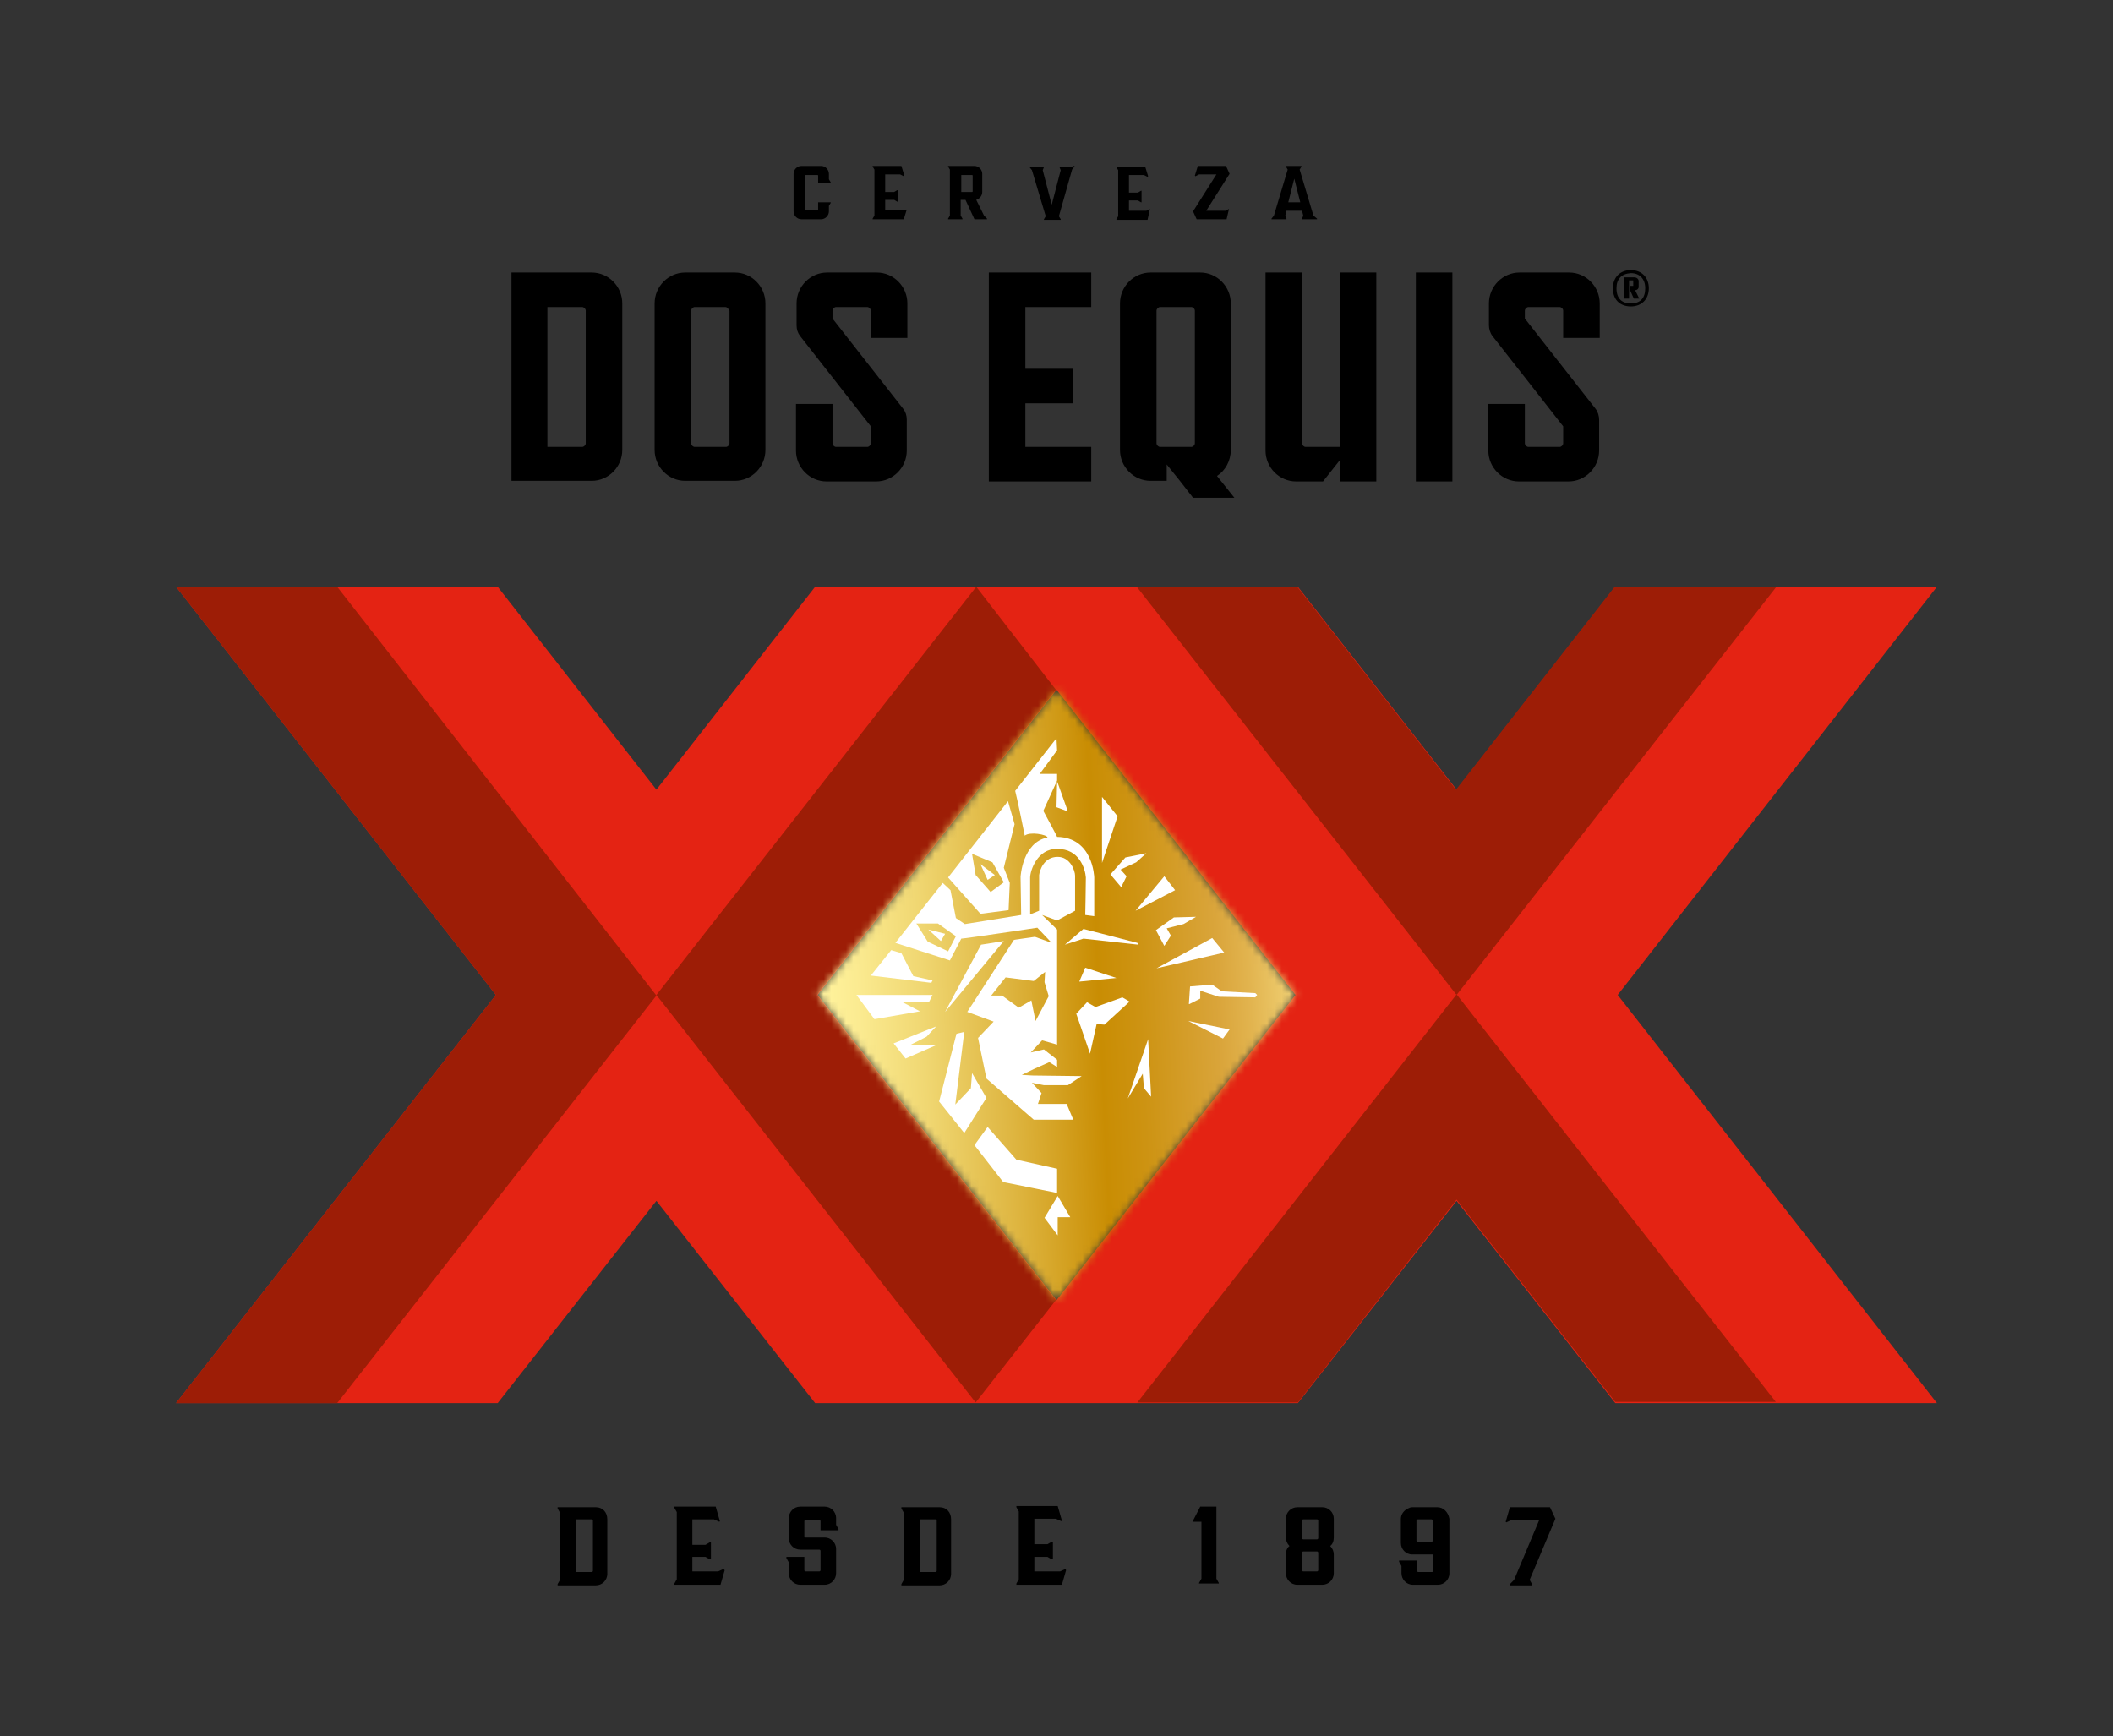 <svg width="286" height="235" viewBox="0 0 286 235" fill="none" xmlns="http://www.w3.org/2000/svg">
<rect x="0" y="0" width="286" height="235" fill="#333333" stroke="none"/>
<g clip-path="url(#clip0_2016_2866)">
<path d="M143 175.982L110.655 134.671L143 93.36L175.346 134.671L143 175.982ZM262.167 79.426H218.635L197.152 106.885L175.67 79.426H153.863H132.137H110.331L88.848 106.885L67.366 79.426H23.834L67.123 134.671L23.834 189.917H67.366L88.848 162.54L110.331 189.917H132.137H153.863H175.67L197.152 162.54L218.635 189.917H262.167L218.959 134.671L262.167 79.426Z" fill="#E42313"/>
<path d="M240.441 79.426L197.152 134.671L153.863 79.426H175.589L197.071 106.885L218.554 79.426H240.441ZM132.137 79.426L88.848 134.671L132.056 189.835L142.919 175.982L110.574 134.671L142.919 93.36L132.137 79.426ZM23.834 79.426L67.123 134.671L23.834 189.917H45.64L88.848 134.753L45.64 79.426H23.834ZM153.944 189.835H175.67L197.152 162.376L218.635 189.753H240.36L197.152 134.589L153.944 189.835Z" fill="#9D1D06"/>
<mask id="mask0_2016_2866" style="mask-type:luminance" maskUnits="userSpaceOnUse" x="110" y="93" width="66" height="83">
<path d="M110.655 134.671L143 175.982L175.345 134.671L143 93.36L110.655 134.671Z" fill="white"/>
</mask>
<g mask="url(#mask0_2016_2866)">
<path d="M106.764 93.524L175.264 90.245L179.236 175.818L110.817 179.097L106.764 93.524Z" fill="url(#paint0_linear_2016_2866)"/>
</g>
<path d="M159.051 120.491L153.7 123.278L157.592 118.605L159.051 120.491Z" fill="white"/>
<mask id="mask1_2016_2866" style="mask-type:luminance" maskUnits="userSpaceOnUse" x="0" y="0" width="286" height="266">
<path d="M286 0H0V265.08H286V0Z" fill="white"/>
</mask>
<g mask="url(#mask1_2016_2866)">
<path d="M146.648 127.048L144.135 127.868L146.648 125.737L153.944 127.622C154.025 127.704 154.025 127.786 154.106 127.868L146.648 127.048Z" fill="white"/>
</g>
<mask id="mask2_2016_2866" style="mask-type:luminance" maskUnits="userSpaceOnUse" x="0" y="0" width="286" height="266">
<path d="M286 0H0V265.08H286V0Z" fill="white"/>
</mask>
<g mask="url(#mask2_2016_2866)">
<path d="M151.107 132.376L146.081 132.868L146.892 130.982L151.107 132.376Z" fill="white"/>
</g>
<mask id="mask3_2016_2866" style="mask-type:luminance" maskUnits="userSpaceOnUse" x="0" y="0" width="286" height="266">
<path d="M286 0H0V265.08H286V0Z" fill="white"/>
</mask>
<g mask="url(#mask3_2016_2866)">
<path d="M155.16 115.491L153.782 116.72L151.674 117.704L152.485 118.605L151.755 120.081L150.296 118.36L152.323 116.064L155.16 115.491Z" fill="white"/>
</g>
<mask id="mask4_2016_2866" style="mask-type:luminance" maskUnits="userSpaceOnUse" x="0" y="0" width="286" height="266">
<path d="M286 0H0V265.08H286V0Z" fill="white"/>
</mask>
<g mask="url(#mask4_2016_2866)">
<path d="M151.269 110.491L149.161 116.803V107.868L151.269 110.491Z" fill="white"/>
</g>
<mask id="mask5_2016_2866" style="mask-type:luminance" maskUnits="userSpaceOnUse" x="0" y="0" width="286" height="266">
<path d="M286 0H0V265.08H286V0Z" fill="white"/>
</mask>
<g mask="url(#mask5_2016_2866)">
<path d="M120.626 128.605L122.004 129.015L123.625 132.13L126.219 132.704L126.057 133.032L117.87 132.048L120.626 128.605Z" fill="white"/>
</g>
<mask id="mask6_2016_2866" style="mask-type:luminance" maskUnits="userSpaceOnUse" x="0" y="0" width="286" height="266">
<path d="M286 0H0V265.08H286V0Z" fill="white"/>
</mask>
<g mask="url(#mask6_2016_2866)">
<path d="M115.924 134.671H126.219L125.733 135.655H122.166L124.517 136.884L118.356 137.95L115.924 134.671Z" fill="white"/>
</g>
<mask id="mask7_2016_2866" style="mask-type:luminance" maskUnits="userSpaceOnUse" x="0" y="0" width="286" height="266">
<path d="M286 0H0V265.08H286V0Z" fill="white"/>
</mask>
<g mask="url(#mask7_2016_2866)">
<path d="M126.706 141.474L122.572 143.278L120.95 141.228L126.706 138.933L125.409 140.327L123.139 141.474H126.706Z" fill="white"/>
</g>
<mask id="mask8_2016_2866" style="mask-type:luminance" maskUnits="userSpaceOnUse" x="0" y="0" width="286" height="266">
<path d="M286 0H0V265.08H286V0Z" fill="white"/>
</mask>
<g mask="url(#mask8_2016_2866)">
<path d="M127.111 149.097L129.462 139.917L130.516 139.671L129.3 149.507L131.408 147.294L131.57 145.245L133.516 148.606L130.516 153.36L127.111 149.097Z" fill="white"/>
</g>
<mask id="mask9_2016_2866" style="mask-type:luminance" maskUnits="userSpaceOnUse" x="0" y="0" width="286" height="266">
<path d="M286 0H0V265.08H286V0Z" fill="white"/>
</mask>
<g mask="url(#mask9_2016_2866)">
<path d="M127.921 136.966L132.785 127.868L135.866 127.376L127.921 136.966Z" fill="white"/>
</g>
<mask id="mask10_2016_2866" style="mask-type:luminance" maskUnits="userSpaceOnUse" x="0" y="0" width="286" height="266">
<path d="M286 0H0V265.08H286V0Z" fill="white"/>
</mask>
<g mask="url(#mask10_2016_2866)">
<path d="M131.894 154.999L133.677 152.54L137.569 156.966L143.081 158.195V161.474L135.785 159.999L131.894 154.999Z" fill="white"/>
</g>
<mask id="mask11_2016_2866" style="mask-type:luminance" maskUnits="userSpaceOnUse" x="0" y="0" width="286" height="266">
<path d="M286 0H0V265.08H286V0Z" fill="white"/>
</mask>
<g mask="url(#mask11_2016_2866)">
<path d="M143.162 164.753V167.212L141.378 164.835L143.162 161.884L144.864 164.753H143.162Z" fill="white"/>
</g>
<mask id="mask12_2016_2866" style="mask-type:luminance" maskUnits="userSpaceOnUse" x="0" y="0" width="286" height="266">
<path d="M286 0H0V265.08H286V0Z" fill="white"/>
</mask>
<g mask="url(#mask12_2016_2866)">
<path d="M144.54 109.835L143 109.261L143.081 105.737L144.54 109.835Z" fill="white"/>
</g>
<mask id="mask13_2016_2866" style="mask-type:luminance" maskUnits="userSpaceOnUse" x="0" y="0" width="286" height="266">
<path d="M286 0H0V265.08H286V0Z" fill="white"/>
</mask>
<g mask="url(#mask13_2016_2866)">
<path d="M148.431 138.606L147.539 142.622L145.674 137.212L147.134 135.655L148.269 136.31L151.917 134.999L152.889 135.573L149.485 138.688L148.431 138.606Z" fill="white"/>
</g>
<mask id="mask14_2016_2866" style="mask-type:luminance" maskUnits="userSpaceOnUse" x="0" y="0" width="286" height="266">
<path d="M286 0H0V265.08H286V0Z" fill="white"/>
</mask>
<g mask="url(#mask14_2016_2866)">
<path d="M154.836 147.294L154.673 145.327L152.647 148.688L155.403 140.655C155.484 142.048 155.727 146.884 155.808 148.442L154.836 147.294Z" fill="white"/>
</g>
<mask id="mask15_2016_2866" style="mask-type:luminance" maskUnits="userSpaceOnUse" x="0" y="0" width="286" height="266">
<path d="M286 0H0V265.08H286V0Z" fill="white"/>
</mask>
<g mask="url(#mask15_2016_2866)">
<path d="M158.889 124.179L161.889 124.097L160.186 125.081L157.916 125.655L158.484 126.638L157.592 128.032L156.457 125.9L158.889 124.179Z" fill="white"/>
</g>
<mask id="mask16_2016_2866" style="mask-type:luminance" maskUnits="userSpaceOnUse" x="0" y="0" width="286" height="266">
<path d="M286 0H0V265.08H286V0Z" fill="white"/>
</mask>
<g mask="url(#mask16_2016_2866)">
<path d="M164.077 126.966L165.699 128.934L156.538 131.065L164.077 126.966Z" fill="white"/>
</g>
<mask id="mask17_2016_2866" style="mask-type:luminance" maskUnits="userSpaceOnUse" x="0" y="0" width="286" height="266">
<path d="M286 0H0V265.08H286V0Z" fill="white"/>
</mask>
<g mask="url(#mask17_2016_2866)">
<path d="M165.536 140.573L160.834 138.196L166.428 139.343L165.536 140.573Z" fill="white"/>
</g>
<mask id="mask18_2016_2866" style="mask-type:luminance" maskUnits="userSpaceOnUse" x="0" y="0" width="286" height="266">
<path d="M286 0H0V265.08H286V0Z" fill="white"/>
</mask>
<g mask="url(#mask18_2016_2866)">
<path d="M164.968 134.917L162.455 134.097V135.163L160.996 135.901H160.915L161.077 133.523L164.077 133.278L165.374 134.179L169.913 134.425L170.156 134.671L169.913 134.999L164.968 134.917Z" fill="white"/>
</g>
<mask id="mask19_2016_2866" style="mask-type:luminance" maskUnits="userSpaceOnUse" x="0" y="0" width="286" height="266">
<path d="M286 0H0V265.08H286V0Z" fill="white"/>
</mask>
<g mask="url(#mask19_2016_2866)">
<path d="M133.677 119.097L134.65 118.442L132.704 116.966L133.677 119.097Z" fill="white"/>
</g>
<mask id="mask20_2016_2866" style="mask-type:luminance" maskUnits="userSpaceOnUse" x="0" y="0" width="286" height="266">
<path d="M286 0H0V265.08H286V0Z" fill="white"/>
</mask>
<g mask="url(#mask20_2016_2866)">
<path d="M137.325 111.557L136.433 108.442L128.327 118.77L132.704 123.688L136.514 123.196L136.676 119.507L135.866 117.458L137.325 111.557ZM134.082 120.737L132.056 118.442L131.569 115.573L134.326 116.721L135.866 119.425L134.082 120.737Z" fill="white"/>
</g>
<mask id="mask21_2016_2866" style="mask-type:luminance" maskUnits="userSpaceOnUse" x="0" y="0" width="286" height="266">
<path d="M286 0H0V265.08H286V0Z" fill="white"/>
</mask>
<g mask="url(#mask21_2016_2866)">
<path d="M143.081 113.278C143.081 113.196 141.216 109.753 141.216 109.753L143.081 105.655V104.754H140.73L143.081 101.557L143 99.918L137.406 107.049C137.73 108.278 138.703 113.114 138.703 113.114C139.352 112.54 141.703 112.95 141.784 113.36C138.379 114.016 138.136 118.688 138.136 118.688L138.217 123.852L130.597 125.081L129.381 124.262L128.651 120.491L127.597 119.507L121.193 127.622L128.57 129.999L130.11 127.048C130.596 127.048 140.405 125.573 140.405 125.573L142.351 127.622L140.081 126.803L137.244 127.212L130.921 136.966L134.488 138.278L132.38 140.491L133.515 145.983L139.919 151.556H145.269L144.378 149.425H140.487L140.973 147.95L139.676 146.556L141.297 146.884H144.54L146.404 145.655L139.757 145.573L138.298 145.491L140 144.671L142.027 143.77L143.081 144.425V143.442L141.297 142.048L139.514 142.458L141.054 140.819L143.081 141.393V125.819L141.054 123.852L143.081 124.589L145.513 123.278C145.513 123.278 145.513 119.18 145.513 118.524C145.513 117.868 144.864 115.983 143.162 115.983C141.297 115.983 140.73 117.786 140.649 118.442C140.649 119.098 140.649 123.278 140.649 123.278L139.433 123.77V118.77C139.433 117.868 140.405 114.835 143.081 114.917C146.08 114.835 146.891 117.622 146.972 118.77C146.972 119.917 146.891 123.852 146.891 123.852L148.107 124.016V118.77C148.107 118.688 147.945 113.36 143.081 113.278ZM128.327 128.77L125.57 127.458L124.03 124.999H126.949L129.381 126.721L128.327 128.77ZM140.162 138.196L139.595 135.409L137.892 136.393L135.623 134.753H134.163L136.109 132.294L139.919 132.786L141.459 131.557L141.378 132.95L141.946 134.835L140.162 138.196Z" fill="white"/>
</g>
<mask id="mask22_2016_2866" style="mask-type:luminance" maskUnits="userSpaceOnUse" x="0" y="0" width="286" height="266">
<path d="M286 0H0V265.08H286V0Z" fill="white"/>
</mask>
<g mask="url(#mask22_2016_2866)">
<path d="M127.355 127.376L125.652 125.819L127.922 126.393L127.355 127.376Z" fill="white"/>
</g>
<mask id="mask23_2016_2866" style="mask-type:luminance" maskUnits="userSpaceOnUse" x="0" y="0" width="286" height="266">
<path d="M286 0H0V265.08H286V0Z" fill="white"/>
</mask>
<g mask="url(#mask23_2016_2866)">
<path d="M207.042 213.851L207.366 214.425V214.589H204.367V214.425L204.934 213.851L208.339 205.736H204.61L203.88 206.064L203.799 205.982L204.367 204.015H209.798L210.528 205.572L207.042 213.851ZM164.644 213.687L164.969 214.261V214.343H163.428H162.294V214.261L162.618 213.687V205.982H161.402L162.456 203.933H164.644V213.687ZM194.558 204.015H191.153C190.91 204.015 190.748 204.097 190.586 204.179C190.018 204.425 189.613 204.999 189.613 205.572V208.851C189.613 209.671 190.261 210.408 191.153 210.408H193.666H193.99V212.621C193.99 212.703 193.909 212.785 193.828 212.785H191.964C191.883 212.785 191.801 212.703 191.801 212.621V211.228H189.37V211.392L189.694 211.966V212.949C189.694 213.769 190.342 214.507 191.234 214.507H194.639C195.449 214.507 196.179 213.851 196.179 212.949V205.572C196.017 204.671 195.368 204.015 194.558 204.015ZM193.747 208.687H191.883C191.802 208.687 191.72 208.605 191.72 208.523V205.818C191.72 205.736 191.72 205.736 191.801 205.736L191.883 205.654H193.747C193.828 205.654 193.909 205.736 193.909 205.818V208.523C193.909 208.605 193.909 208.687 193.747 208.687ZM178.993 204.015H175.588C174.778 204.015 174.048 204.671 174.048 205.572V208.113C174.048 208.523 174.21 208.933 174.534 209.261C174.21 209.507 174.048 209.917 174.048 210.408V212.949C174.048 213.769 174.697 214.507 175.588 214.507H178.993C179.804 214.507 180.533 213.851 180.533 212.949V210.408C180.533 209.999 180.371 209.589 180.047 209.261C180.371 209.015 180.533 208.605 180.533 208.113V205.572C180.533 204.671 179.804 204.015 178.993 204.015ZM178.426 210.408V212.54C178.426 212.621 178.345 212.703 178.264 212.703H176.399C176.318 212.703 176.237 212.621 176.237 212.54V210.162C176.237 210.081 176.318 209.999 176.399 209.999H178.264C178.345 209.999 178.426 210.081 178.426 210.162V210.408ZM178.426 208.195C178.426 208.277 178.345 208.359 178.264 208.359H176.399C176.318 208.359 176.237 208.277 176.237 208.195V205.818C176.237 205.736 176.318 205.654 176.399 205.654H178.264C178.345 205.654 178.426 205.736 178.426 205.818V208.195ZM113.168 206.392L113.492 206.966V207.13H111.06V205.9C111.06 205.818 110.979 205.736 110.898 205.736H109.033C108.952 205.736 108.871 205.818 108.871 205.9V207.949C108.871 208.031 108.952 208.113 109.033 208.113H111.627C112.438 208.113 113.168 208.769 113.168 209.671V212.949C113.168 213.769 112.519 214.507 111.627 214.507H108.304C107.493 214.507 106.764 213.851 106.764 212.949V211.474L106.439 210.9V210.736H106.764H108.871V212.54C108.871 212.621 108.952 212.703 109.033 212.703H110.898C110.979 212.703 111.06 212.621 111.06 212.54V209.917C111.06 209.835 110.979 209.753 110.898 209.753H108.304C107.493 209.753 106.764 209.097 106.764 208.195V205.49C106.764 204.671 107.412 203.933 108.304 203.933H111.627C112.438 203.933 113.168 204.589 113.168 205.49V206.392ZM98.09 212.54L97.522 214.507H91.604H91.28V214.343L91.604 213.769V204.671L91.28 204.097V203.933H96.874L97.441 205.9L97.36 205.982L96.63 205.654H93.712V209.097H95.495L96.063 208.769H96.225V211.064H96.063L95.495 210.736H93.712V212.703H97.198L97.927 212.376L98.09 212.54ZM144.297 212.54L143.73 214.507H137.893H137.569V214.343L137.893 213.769V210.736V209.999V204.589L137.569 204.015V203.851H137.893H143.162L143.73 205.818L143.648 205.9L142.919 205.572H140V209.015H141.784L142.351 208.687H142.514V209.015V210.736V211.064H142.351L141.784 210.736H140V212.703H143.486L144.216 212.376L144.297 212.54ZM80.66 204.015H75.472V204.179L75.796 204.753V213.851L75.472 214.425V214.589H77.904H80.66C81.471 214.589 82.201 213.933 82.201 213.031V205.654C82.201 204.671 81.552 204.015 80.66 204.015ZM80.255 212.621C80.255 212.703 80.174 212.785 80.093 212.785H77.985V205.654H80.093C80.174 205.654 80.255 205.736 80.255 205.818V212.621ZM127.192 204.015H122.004V204.179L122.328 204.753V213.851L122.004 214.425V214.589H124.436H127.192C128.003 214.589 128.732 213.933 128.732 213.031V205.654C128.732 204.671 128.084 204.015 127.192 204.015ZM126.787 212.621C126.787 212.703 126.706 212.785 126.625 212.785H124.517V205.654H126.625C126.706 205.654 126.787 205.736 126.787 205.818V212.621Z" fill="black"/>
</g>
<mask id="mask24_2016_2866" style="mask-type:luminance" maskUnits="userSpaceOnUse" x="0" y="0" width="286" height="266">
<path d="M286 0H0V265.08H286V0Z" fill="white"/>
</mask>
<g mask="url(#mask24_2016_2866)">
<path d="M220.742 36.557C222.201 36.557 223.174 37.541 223.174 39.016C223.174 40.492 222.201 41.475 220.742 41.475C219.283 41.475 218.31 40.574 218.31 39.016C218.31 37.541 219.283 36.557 220.742 36.557ZM218.796 39.016C218.796 40.41 219.526 41.065 220.742 41.065C222.039 41.065 222.687 40.328 222.687 39.016C222.687 37.787 221.958 36.967 220.742 36.967C219.445 37.049 218.796 37.787 218.796 39.016ZM220.499 40.41H219.85V37.541H221.228C221.552 37.541 221.796 37.787 221.796 38.032V38.852C221.796 39.098 221.552 39.262 221.39 39.262H221.309L221.877 40.41H221.147L220.661 39.344V38.688H221.066V37.951H220.499V40.41Z" fill="black"/>
</g>
<mask id="mask25_2016_2866" style="mask-type:luminance" maskUnits="userSpaceOnUse" x="0" y="0" width="286" height="266">
<path d="M286 0H0V265.08H286V0Z" fill="white"/>
</mask>
<g mask="url(#mask25_2016_2866)">
<path d="M122.734 28.361L122.329 29.672H118.356H118.113V29.59L118.356 29.18V27.131V26.639V22.951L118.113 22.541V22.459H118.356H122.004L122.41 23.77L122.329 23.852L121.842 23.607H119.815V25.983H121.031L121.437 25.738H121.518V26.311V26.721V27.295H121.437L121.031 27.049H119.815V28.442H122.166L122.734 28.361ZM133.597 29.59V29.672H133.435H131.894L130.678 27.049H130.03V29.18L130.273 29.59V29.672H130.03H128.571H128.327V29.59L128.571 29.18V27.049V25.902V23.607V22.951L128.327 22.541V22.459H128.571H130.03H131.894C132.462 22.459 132.948 22.951 132.948 23.525V25.983C132.948 26.475 132.624 26.885 132.137 27.049L133.191 29.18L133.597 29.59ZM131.651 23.77C131.651 23.689 131.57 23.689 131.57 23.689H130.111V25.983H131.57C131.651 25.983 131.651 25.902 131.651 25.902V23.77ZM145.27 22.541H143.73H143.406V22.623L143.568 23.033L142.352 27.705L141.136 23.033L141.298 22.623V22.541H141.055H139.514H139.352V22.623L139.677 23.033L141.541 29.262L141.298 29.672V29.754H141.622H141.865H142.433H143H143.243H143.568V29.672L143.325 29.262L145.108 22.951L145.432 22.541V22.459H145.27V22.541ZM109.034 23.689H110.655C110.736 23.689 110.736 23.77 110.736 23.77V24.754H112.195H112.438V24.672L112.195 24.262V23.525C112.195 22.951 111.709 22.459 111.141 22.459H108.466C107.899 22.459 107.412 22.951 107.412 23.525V28.607C107.412 29.18 107.899 29.672 108.466 29.672H111.141C111.709 29.672 112.195 29.18 112.195 28.607V27.869L112.438 27.459V27.377H112.195H110.736V28.361C110.736 28.442 110.655 28.442 110.655 28.442H109.034C108.953 28.442 108.953 28.361 108.953 28.361V23.77C108.872 23.689 108.953 23.689 109.034 23.689ZM166.347 28.279L165.861 28.524H163.267L166.428 23.525L165.942 22.459H162.132L161.726 23.77L161.808 23.852L162.294 23.607H164.645L161.483 28.607L161.97 29.672H162.456H166.023L166.347 28.279ZM178.264 29.59V29.672H178.102H176.562H176.237V29.59L176.399 29.18L176.237 28.524H174.13L173.967 29.18L174.13 29.59V29.672H173.805H172.265H172.103V29.59L172.427 29.18L174.292 22.951L174.048 22.541V22.459H174.373H174.697H175.102H175.508H175.832H176.156V22.541L175.913 22.951L177.777 29.18L178.264 29.59ZM175.994 27.377L175.183 24.18L174.373 27.377H175.994ZM155.647 28.279L155.16 28.524H152.809V27.131H154.025L154.431 27.377H154.512V26.803V26.393V25.82H154.431L154.025 26.066H152.809V23.689H154.836L155.322 23.934L155.403 23.852L154.998 22.541H151.35H151.107V22.623L151.35 23.033V26.721V27.213V29.262L151.107 29.672V29.754H151.35H155.322L155.647 28.279Z" fill="black"/>
</g>
<mask id="mask26_2016_2866" style="mask-type:luminance" maskUnits="userSpaceOnUse" x="0" y="0" width="286" height="266">
<path d="M286 0H0V265.08H286V0Z" fill="white"/>
</mask>
<g mask="url(#mask26_2016_2866)">
<path d="M122.815 41.065V45.737H117.87V42.049C117.87 41.803 117.627 41.557 117.383 41.557H113.168C112.925 41.557 112.682 41.803 112.682 42.049V43.114L122.247 55.327C122.572 55.737 122.734 56.229 122.734 56.803V60.983C122.734 63.278 120.869 65.163 118.599 65.163H111.871C109.601 65.163 107.737 63.278 107.737 60.983V54.672H112.682V59.999C112.682 60.245 112.925 60.491 113.168 60.491H117.383C117.627 60.491 117.87 60.245 117.87 59.999V57.704L108.304 45.491C107.98 45.081 107.818 44.59 107.818 44.016V41.065C107.818 38.77 109.682 36.885 111.952 36.885H118.68C120.95 36.885 122.815 38.77 122.815 41.065ZM103.602 41.065V60.901C103.602 63.196 101.738 65.081 99.468 65.081H92.739C90.469 65.081 88.605 63.196 88.605 60.901V41.065C88.605 38.77 90.469 36.885 92.739 36.885H99.468C101.738 36.885 103.602 38.77 103.602 41.065ZM98.657 42.049C98.657 41.803 98.414 41.557 98.171 41.557H94.036C93.793 41.557 93.55 41.803 93.55 42.049V59.999C93.55 60.245 93.793 60.491 94.036 60.491H98.252C98.495 60.491 98.738 60.245 98.738 59.999V42.049H98.657ZM84.228 41.065V60.901C84.228 63.196 82.363 65.081 80.093 65.081H69.23V36.885H80.093C82.363 36.885 84.228 38.77 84.228 41.065ZM79.282 42.049C79.282 41.803 79.039 41.557 78.796 41.557H74.094V60.491H78.796C79.039 60.491 79.282 60.245 79.282 59.999V42.049ZM216.527 45.737V41.065C216.527 38.77 214.662 36.885 212.392 36.885H205.664C203.394 36.885 201.53 38.77 201.53 41.065V44.016C201.53 44.508 201.692 45.081 202.016 45.491L211.582 57.704V59.999C211.582 60.245 211.339 60.491 211.095 60.491H206.88C206.637 60.491 206.394 60.245 206.394 59.999V54.672H201.449V60.983C201.449 63.278 203.313 65.163 205.583 65.163H212.311C214.581 65.163 216.446 63.278 216.446 60.983V56.803C216.446 56.311 216.284 55.737 215.959 55.327L206.394 43.114V42.049C206.394 41.803 206.637 41.557 206.88 41.557H211.095C211.339 41.557 211.582 41.803 211.582 42.049V45.737H216.527ZM181.344 60.491H176.724C176.48 60.491 176.237 60.245 176.237 59.999V36.885H171.292V60.983C171.292 63.278 173.157 65.163 175.426 65.163H179.074L181.344 62.294V65.163H186.289V36.885H181.344V60.491ZM191.64 65.163H196.585V36.885H191.64V65.163ZM164.726 64.425L167.077 67.376H161.483L159.7 65.081L157.916 62.868V65.081H155.727C153.458 65.081 151.593 63.196 151.593 60.901V41.065C151.593 38.77 153.458 36.885 155.727 36.885H162.456C164.726 36.885 166.59 38.77 166.59 41.065V60.901C166.59 62.376 165.861 63.688 164.726 64.425ZM156.538 59.999C156.538 60.245 156.781 60.491 157.025 60.491H161.24C161.483 60.491 161.726 60.245 161.726 59.999V42.049C161.726 41.803 161.483 41.557 161.24 41.557H157.025C156.781 41.557 156.538 41.803 156.538 42.049V59.999ZM133.84 65.163H147.702V60.491H138.785V54.59H145.189V49.917H138.785V41.557H147.702V36.885H133.84V65.163Z" fill="black"/>
</g>
</g>
<defs>
<linearGradient id="paint0_linear_2016_2866" x1="91.447" y1="137.167" x2="181.613" y2="132.954" gradientUnits="userSpaceOnUse">
<stop stop-color="#F1AE1F"/>
<stop offset="0.054" stop-color="#F1AE1F"/>
<stop offset="0.15" stop-color="#F9D86B"/>
<stop offset="0.219" stop-color="#FFF39D"/>
<stop offset="0.273" stop-color="#FBEB91"/>
<stop offset="0.37" stop-color="#F0D772"/>
<stop offset="0.498" stop-color="#DEB540"/>
<stop offset="0.635" stop-color="#C98D03"/>
<stop offset="0.695" stop-color="#CD9312"/>
<stop offset="0.809" stop-color="#D9A439"/>
<stop offset="0.815" stop-color="#DAA53B"/>
<stop offset="0.862" stop-color="#E2B44F"/>
<stop offset="0.955" stop-color="#F5DB82"/>
<stop offset="1" stop-color="#FFEF9C"/>
</linearGradient>
<clipPath id="clip0_2016_2866">
<rect width="286" height="235" fill="white"/>
</clipPath>
</defs>
</svg>
